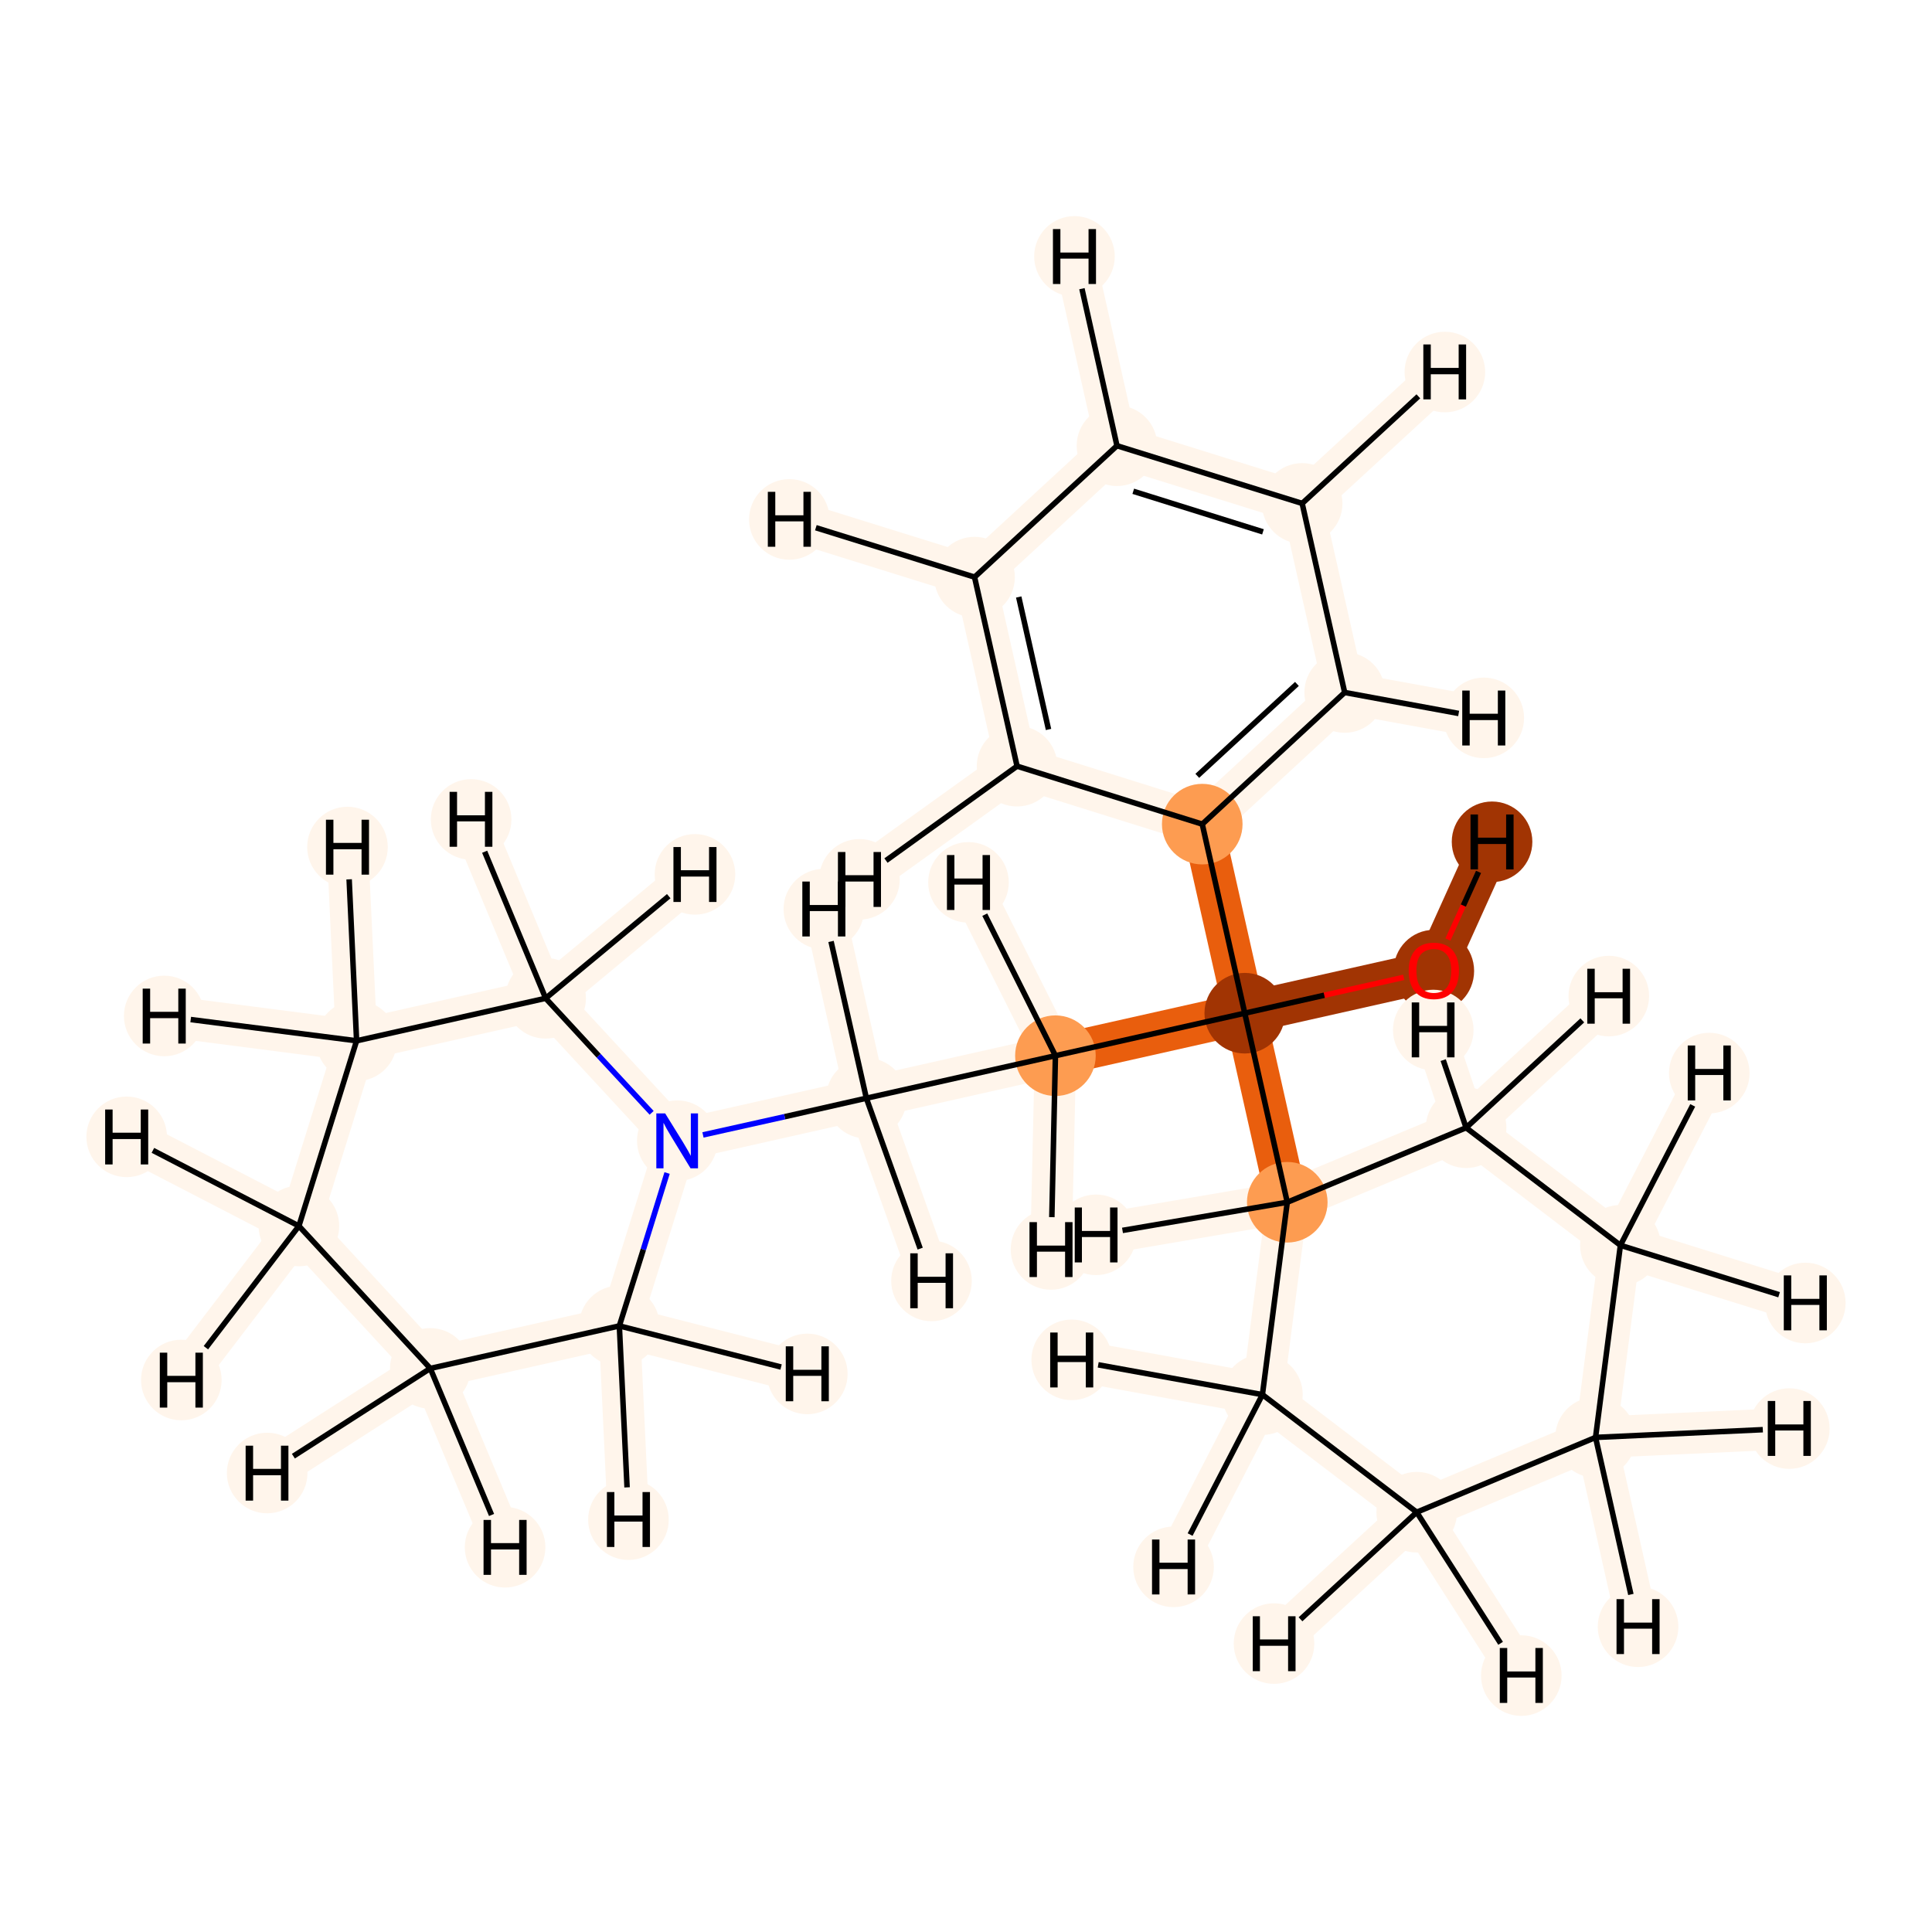 <?xml version='1.0' encoding='iso-8859-1'?>
<svg version='1.1' baseProfile='full'
              xmlns='http://www.w3.org/2000/svg'
                      xmlns:rdkit='http://www.rdkit.org/xml'
                      xmlns:xlink='http://www.w3.org/1999/xlink'
                  xml:space='preserve'
width='700px' height='700px' viewBox='0 0 700 700'>
<!-- END OF HEADER -->
<rect style='opacity:1.0;fill:#FFFFFF;stroke:none' width='700.0' height='700.0' x='0.0' y='0.0'> </rect>
<path d='M 519.5,351.7 L 451.0,367.1' style='fill:none;fill-rule:evenodd;stroke:#A13403;stroke-width:15.0px;stroke-linecap:butt;stroke-linejoin:miter;stroke-opacity:1' />
<path d='M 519.5,351.7 L 540.6,305.0' style='fill:none;fill-rule:evenodd;stroke:#A13403;stroke-width:15.0px;stroke-linecap:butt;stroke-linejoin:miter;stroke-opacity:1' />
<path d='M 451.0,367.1 L 435.6,298.6' style='fill:none;fill-rule:evenodd;stroke:#E95E0D;stroke-width:15.0px;stroke-linecap:butt;stroke-linejoin:miter;stroke-opacity:1' />
<path d='M 451.0,367.1 L 466.4,435.6' style='fill:none;fill-rule:evenodd;stroke:#E95E0D;stroke-width:15.0px;stroke-linecap:butt;stroke-linejoin:miter;stroke-opacity:1' />
<path d='M 451.0,367.1 L 382.4,382.5' style='fill:none;fill-rule:evenodd;stroke:#E95E0D;stroke-width:15.0px;stroke-linecap:butt;stroke-linejoin:miter;stroke-opacity:1' />
<path d='M 435.6,298.6 L 487.2,250.9' style='fill:none;fill-rule:evenodd;stroke:#FFF5EB;stroke-width:15.0px;stroke-linecap:butt;stroke-linejoin:miter;stroke-opacity:1' />
<path d='M 435.6,298.6 L 368.5,277.6' style='fill:none;fill-rule:evenodd;stroke:#FFF5EB;stroke-width:15.0px;stroke-linecap:butt;stroke-linejoin:miter;stroke-opacity:1' />
<path d='M 487.2,250.9 L 471.8,182.4' style='fill:none;fill-rule:evenodd;stroke:#FFF5EB;stroke-width:15.0px;stroke-linecap:butt;stroke-linejoin:miter;stroke-opacity:1' />
<path d='M 487.2,250.9 L 537.6,260.1' style='fill:none;fill-rule:evenodd;stroke:#FFF5EB;stroke-width:15.0px;stroke-linecap:butt;stroke-linejoin:miter;stroke-opacity:1' />
<path d='M 471.8,182.4 L 404.7,161.5' style='fill:none;fill-rule:evenodd;stroke:#FFF5EB;stroke-width:15.0px;stroke-linecap:butt;stroke-linejoin:miter;stroke-opacity:1' />
<path d='M 471.8,182.4 L 523.5,134.8' style='fill:none;fill-rule:evenodd;stroke:#FFF5EB;stroke-width:15.0px;stroke-linecap:butt;stroke-linejoin:miter;stroke-opacity:1' />
<path d='M 404.7,161.5 L 353.1,209.1' style='fill:none;fill-rule:evenodd;stroke:#FFF5EB;stroke-width:15.0px;stroke-linecap:butt;stroke-linejoin:miter;stroke-opacity:1' />
<path d='M 404.7,161.5 L 389.3,92.9' style='fill:none;fill-rule:evenodd;stroke:#FFF5EB;stroke-width:15.0px;stroke-linecap:butt;stroke-linejoin:miter;stroke-opacity:1' />
<path d='M 353.1,209.1 L 368.5,277.6' style='fill:none;fill-rule:evenodd;stroke:#FFF5EB;stroke-width:15.0px;stroke-linecap:butt;stroke-linejoin:miter;stroke-opacity:1' />
<path d='M 353.1,209.1 L 286.0,188.2' style='fill:none;fill-rule:evenodd;stroke:#FFF5EB;stroke-width:15.0px;stroke-linecap:butt;stroke-linejoin:miter;stroke-opacity:1' />
<path d='M 368.5,277.6 L 311.4,318.6' style='fill:none;fill-rule:evenodd;stroke:#FFF5EB;stroke-width:15.0px;stroke-linecap:butt;stroke-linejoin:miter;stroke-opacity:1' />
<path d='M 466.4,435.6 L 531.2,408.6' style='fill:none;fill-rule:evenodd;stroke:#FFF5EB;stroke-width:15.0px;stroke-linecap:butt;stroke-linejoin:miter;stroke-opacity:1' />
<path d='M 466.4,435.6 L 457.4,505.3' style='fill:none;fill-rule:evenodd;stroke:#FFF5EB;stroke-width:15.0px;stroke-linecap:butt;stroke-linejoin:miter;stroke-opacity:1' />
<path d='M 466.4,435.6 L 397.1,447.4' style='fill:none;fill-rule:evenodd;stroke:#FFF5EB;stroke-width:15.0px;stroke-linecap:butt;stroke-linejoin:miter;stroke-opacity:1' />
<path d='M 531.2,408.6 L 587.1,451.2' style='fill:none;fill-rule:evenodd;stroke:#FFF5EB;stroke-width:15.0px;stroke-linecap:butt;stroke-linejoin:miter;stroke-opacity:1' />
<path d='M 531.2,408.6 L 582.9,360.9' style='fill:none;fill-rule:evenodd;stroke:#FFF5EB;stroke-width:15.0px;stroke-linecap:butt;stroke-linejoin:miter;stroke-opacity:1' />
<path d='M 531.2,408.6 L 519.3,373.2' style='fill:none;fill-rule:evenodd;stroke:#FFF5EB;stroke-width:15.0px;stroke-linecap:butt;stroke-linejoin:miter;stroke-opacity:1' />
<path d='M 587.1,451.2 L 578.1,520.8' style='fill:none;fill-rule:evenodd;stroke:#FFF5EB;stroke-width:15.0px;stroke-linecap:butt;stroke-linejoin:miter;stroke-opacity:1' />
<path d='M 587.1,451.2 L 654.1,472.1' style='fill:none;fill-rule:evenodd;stroke:#FFF5EB;stroke-width:15.0px;stroke-linecap:butt;stroke-linejoin:miter;stroke-opacity:1' />
<path d='M 587.1,451.2 L 619.3,388.8' style='fill:none;fill-rule:evenodd;stroke:#FFF5EB;stroke-width:15.0px;stroke-linecap:butt;stroke-linejoin:miter;stroke-opacity:1' />
<path d='M 578.1,520.8 L 513.3,547.9' style='fill:none;fill-rule:evenodd;stroke:#FFF5EB;stroke-width:15.0px;stroke-linecap:butt;stroke-linejoin:miter;stroke-opacity:1' />
<path d='M 578.1,520.8 L 593.5,589.4' style='fill:none;fill-rule:evenodd;stroke:#FFF5EB;stroke-width:15.0px;stroke-linecap:butt;stroke-linejoin:miter;stroke-opacity:1' />
<path d='M 578.1,520.8 L 648.3,517.6' style='fill:none;fill-rule:evenodd;stroke:#FFF5EB;stroke-width:15.0px;stroke-linecap:butt;stroke-linejoin:miter;stroke-opacity:1' />
<path d='M 513.3,547.9 L 457.4,505.3' style='fill:none;fill-rule:evenodd;stroke:#FFF5EB;stroke-width:15.0px;stroke-linecap:butt;stroke-linejoin:miter;stroke-opacity:1' />
<path d='M 513.3,547.9 L 461.6,595.5' style='fill:none;fill-rule:evenodd;stroke:#FFF5EB;stroke-width:15.0px;stroke-linecap:butt;stroke-linejoin:miter;stroke-opacity:1' />
<path d='M 513.3,547.9 L 551.2,607.1' style='fill:none;fill-rule:evenodd;stroke:#FFF5EB;stroke-width:15.0px;stroke-linecap:butt;stroke-linejoin:miter;stroke-opacity:1' />
<path d='M 457.4,505.3 L 388.3,492.7' style='fill:none;fill-rule:evenodd;stroke:#FFF5EB;stroke-width:15.0px;stroke-linecap:butt;stroke-linejoin:miter;stroke-opacity:1' />
<path d='M 457.4,505.3 L 425.2,567.7' style='fill:none;fill-rule:evenodd;stroke:#FFF5EB;stroke-width:15.0px;stroke-linecap:butt;stroke-linejoin:miter;stroke-opacity:1' />
<path d='M 382.4,382.5 L 313.9,397.9' style='fill:none;fill-rule:evenodd;stroke:#FFF5EB;stroke-width:15.0px;stroke-linecap:butt;stroke-linejoin:miter;stroke-opacity:1' />
<path d='M 382.4,382.5 L 380.8,452.7' style='fill:none;fill-rule:evenodd;stroke:#FFF5EB;stroke-width:15.0px;stroke-linecap:butt;stroke-linejoin:miter;stroke-opacity:1' />
<path d='M 382.4,382.5 L 350.9,319.7' style='fill:none;fill-rule:evenodd;stroke:#FFF5EB;stroke-width:15.0px;stroke-linecap:butt;stroke-linejoin:miter;stroke-opacity:1' />
<path d='M 313.9,397.9 L 245.4,413.3' style='fill:none;fill-rule:evenodd;stroke:#FFF5EB;stroke-width:15.0px;stroke-linecap:butt;stroke-linejoin:miter;stroke-opacity:1' />
<path d='M 313.9,397.9 L 337.5,464.1' style='fill:none;fill-rule:evenodd;stroke:#FFF5EB;stroke-width:15.0px;stroke-linecap:butt;stroke-linejoin:miter;stroke-opacity:1' />
<path d='M 313.9,397.9 L 298.5,329.4' style='fill:none;fill-rule:evenodd;stroke:#FFF5EB;stroke-width:15.0px;stroke-linecap:butt;stroke-linejoin:miter;stroke-opacity:1' />
<path d='M 245.4,413.3 L 197.7,361.7' style='fill:none;fill-rule:evenodd;stroke:#FFF5EB;stroke-width:15.0px;stroke-linecap:butt;stroke-linejoin:miter;stroke-opacity:1' />
<path d='M 245.4,413.3 L 224.4,480.4' style='fill:none;fill-rule:evenodd;stroke:#FFF5EB;stroke-width:15.0px;stroke-linecap:butt;stroke-linejoin:miter;stroke-opacity:1' />
<path d='M 197.7,361.7 L 129.2,377.1' style='fill:none;fill-rule:evenodd;stroke:#FFF5EB;stroke-width:15.0px;stroke-linecap:butt;stroke-linejoin:miter;stroke-opacity:1' />
<path d='M 197.7,361.7 L 170.7,296.9' style='fill:none;fill-rule:evenodd;stroke:#FFF5EB;stroke-width:15.0px;stroke-linecap:butt;stroke-linejoin:miter;stroke-opacity:1' />
<path d='M 197.7,361.7 L 251.8,316.8' style='fill:none;fill-rule:evenodd;stroke:#FFF5EB;stroke-width:15.0px;stroke-linecap:butt;stroke-linejoin:miter;stroke-opacity:1' />
<path d='M 129.2,377.1 L 108.3,444.2' style='fill:none;fill-rule:evenodd;stroke:#FFF5EB;stroke-width:15.0px;stroke-linecap:butt;stroke-linejoin:miter;stroke-opacity:1' />
<path d='M 129.2,377.1 L 59.5,368.1' style='fill:none;fill-rule:evenodd;stroke:#FFF5EB;stroke-width:15.0px;stroke-linecap:butt;stroke-linejoin:miter;stroke-opacity:1' />
<path d='M 129.2,377.1 L 125.9,306.9' style='fill:none;fill-rule:evenodd;stroke:#FFF5EB;stroke-width:15.0px;stroke-linecap:butt;stroke-linejoin:miter;stroke-opacity:1' />
<path d='M 108.3,444.2 L 155.9,495.8' style='fill:none;fill-rule:evenodd;stroke:#FFF5EB;stroke-width:15.0px;stroke-linecap:butt;stroke-linejoin:miter;stroke-opacity:1' />
<path d='M 108.3,444.2 L 65.7,500.0' style='fill:none;fill-rule:evenodd;stroke:#FFF5EB;stroke-width:15.0px;stroke-linecap:butt;stroke-linejoin:miter;stroke-opacity:1' />
<path d='M 108.3,444.2 L 45.9,411.9' style='fill:none;fill-rule:evenodd;stroke:#FFF5EB;stroke-width:15.0px;stroke-linecap:butt;stroke-linejoin:miter;stroke-opacity:1' />
<path d='M 155.9,495.8 L 224.4,480.4' style='fill:none;fill-rule:evenodd;stroke:#FFF5EB;stroke-width:15.0px;stroke-linecap:butt;stroke-linejoin:miter;stroke-opacity:1' />
<path d='M 155.9,495.8 L 183.0,560.6' style='fill:none;fill-rule:evenodd;stroke:#FFF5EB;stroke-width:15.0px;stroke-linecap:butt;stroke-linejoin:miter;stroke-opacity:1' />
<path d='M 155.9,495.8 L 96.8,533.7' style='fill:none;fill-rule:evenodd;stroke:#FFF5EB;stroke-width:15.0px;stroke-linecap:butt;stroke-linejoin:miter;stroke-opacity:1' />
<path d='M 224.4,480.4 L 292.5,497.8' style='fill:none;fill-rule:evenodd;stroke:#FFF5EB;stroke-width:15.0px;stroke-linecap:butt;stroke-linejoin:miter;stroke-opacity:1' />
<path d='M 224.4,480.4 L 227.7,550.6' style='fill:none;fill-rule:evenodd;stroke:#FFF5EB;stroke-width:15.0px;stroke-linecap:butt;stroke-linejoin:miter;stroke-opacity:1' />
<ellipse cx='519.5' cy='351.8' rx='14.1' ry='14.4'  style='fill:#A13403;fill-rule:evenodd;stroke:#A13403;stroke-width:1.0px;stroke-linecap:butt;stroke-linejoin:miter;stroke-opacity:1' />
<ellipse cx='451.0' cy='367.1' rx='14.1' ry='14.1'  style='fill:#A13403;fill-rule:evenodd;stroke:#A13403;stroke-width:1.0px;stroke-linecap:butt;stroke-linejoin:miter;stroke-opacity:1' />
<ellipse cx='435.6' cy='298.6' rx='14.1' ry='14.1'  style='fill:#FD9C51;fill-rule:evenodd;stroke:#FD9C51;stroke-width:1.0px;stroke-linecap:butt;stroke-linejoin:miter;stroke-opacity:1' />
<ellipse cx='487.2' cy='250.9' rx='14.1' ry='14.1'  style='fill:#FFF5EB;fill-rule:evenodd;stroke:#FFF5EB;stroke-width:1.0px;stroke-linecap:butt;stroke-linejoin:miter;stroke-opacity:1' />
<ellipse cx='471.8' cy='182.4' rx='14.1' ry='14.1'  style='fill:#FFF5EB;fill-rule:evenodd;stroke:#FFF5EB;stroke-width:1.0px;stroke-linecap:butt;stroke-linejoin:miter;stroke-opacity:1' />
<ellipse cx='404.7' cy='161.5' rx='14.1' ry='14.1'  style='fill:#FFF5EB;fill-rule:evenodd;stroke:#FFF5EB;stroke-width:1.0px;stroke-linecap:butt;stroke-linejoin:miter;stroke-opacity:1' />
<ellipse cx='353.1' cy='209.1' rx='14.1' ry='14.1'  style='fill:#FFF5EB;fill-rule:evenodd;stroke:#FFF5EB;stroke-width:1.0px;stroke-linecap:butt;stroke-linejoin:miter;stroke-opacity:1' />
<ellipse cx='368.5' cy='277.6' rx='14.1' ry='14.1'  style='fill:#FFF5EB;fill-rule:evenodd;stroke:#FFF5EB;stroke-width:1.0px;stroke-linecap:butt;stroke-linejoin:miter;stroke-opacity:1' />
<ellipse cx='466.4' cy='435.6' rx='14.1' ry='14.1'  style='fill:#FD9C51;fill-rule:evenodd;stroke:#FD9C51;stroke-width:1.0px;stroke-linecap:butt;stroke-linejoin:miter;stroke-opacity:1' />
<ellipse cx='531.2' cy='408.6' rx='14.1' ry='14.1'  style='fill:#FFF5EB;fill-rule:evenodd;stroke:#FFF5EB;stroke-width:1.0px;stroke-linecap:butt;stroke-linejoin:miter;stroke-opacity:1' />
<ellipse cx='587.1' cy='451.2' rx='14.1' ry='14.1'  style='fill:#FFF5EB;fill-rule:evenodd;stroke:#FFF5EB;stroke-width:1.0px;stroke-linecap:butt;stroke-linejoin:miter;stroke-opacity:1' />
<ellipse cx='578.1' cy='520.8' rx='14.1' ry='14.1'  style='fill:#FFF5EB;fill-rule:evenodd;stroke:#FFF5EB;stroke-width:1.0px;stroke-linecap:butt;stroke-linejoin:miter;stroke-opacity:1' />
<ellipse cx='513.3' cy='547.9' rx='14.1' ry='14.1'  style='fill:#FFF5EB;fill-rule:evenodd;stroke:#FFF5EB;stroke-width:1.0px;stroke-linecap:butt;stroke-linejoin:miter;stroke-opacity:1' />
<ellipse cx='457.4' cy='505.3' rx='14.1' ry='14.1'  style='fill:#FFF5EB;fill-rule:evenodd;stroke:#FFF5EB;stroke-width:1.0px;stroke-linecap:butt;stroke-linejoin:miter;stroke-opacity:1' />
<ellipse cx='382.4' cy='382.5' rx='14.1' ry='14.1'  style='fill:#FD9C51;fill-rule:evenodd;stroke:#FD9C51;stroke-width:1.0px;stroke-linecap:butt;stroke-linejoin:miter;stroke-opacity:1' />
<ellipse cx='313.9' cy='397.9' rx='14.1' ry='14.1'  style='fill:#FFF5EB;fill-rule:evenodd;stroke:#FFF5EB;stroke-width:1.0px;stroke-linecap:butt;stroke-linejoin:miter;stroke-opacity:1' />
<ellipse cx='245.4' cy='413.3' rx='14.1' ry='14.1'  style='fill:#FFF5EB;fill-rule:evenodd;stroke:#FFF5EB;stroke-width:1.0px;stroke-linecap:butt;stroke-linejoin:miter;stroke-opacity:1' />
<ellipse cx='197.7' cy='361.7' rx='14.1' ry='14.1'  style='fill:#FFF5EB;fill-rule:evenodd;stroke:#FFF5EB;stroke-width:1.0px;stroke-linecap:butt;stroke-linejoin:miter;stroke-opacity:1' />
<ellipse cx='129.2' cy='377.1' rx='14.1' ry='14.1'  style='fill:#FFF5EB;fill-rule:evenodd;stroke:#FFF5EB;stroke-width:1.0px;stroke-linecap:butt;stroke-linejoin:miter;stroke-opacity:1' />
<ellipse cx='108.3' cy='444.2' rx='14.1' ry='14.1'  style='fill:#FFF5EB;fill-rule:evenodd;stroke:#FFF5EB;stroke-width:1.0px;stroke-linecap:butt;stroke-linejoin:miter;stroke-opacity:1' />
<ellipse cx='155.9' cy='495.8' rx='14.1' ry='14.1'  style='fill:#FFF5EB;fill-rule:evenodd;stroke:#FFF5EB;stroke-width:1.0px;stroke-linecap:butt;stroke-linejoin:miter;stroke-opacity:1' />
<ellipse cx='224.4' cy='480.4' rx='14.1' ry='14.1'  style='fill:#FFF5EB;fill-rule:evenodd;stroke:#FFF5EB;stroke-width:1.0px;stroke-linecap:butt;stroke-linejoin:miter;stroke-opacity:1' />
<ellipse cx='540.6' cy='305.0' rx='14.1' ry='14.1'  style='fill:#A13403;fill-rule:evenodd;stroke:#A13403;stroke-width:1.0px;stroke-linecap:butt;stroke-linejoin:miter;stroke-opacity:1' />
<ellipse cx='537.6' cy='260.1' rx='14.1' ry='14.1'  style='fill:#FFF5EB;fill-rule:evenodd;stroke:#FFF5EB;stroke-width:1.0px;stroke-linecap:butt;stroke-linejoin:miter;stroke-opacity:1' />
<ellipse cx='523.5' cy='134.8' rx='14.1' ry='14.1'  style='fill:#FFF5EB;fill-rule:evenodd;stroke:#FFF5EB;stroke-width:1.0px;stroke-linecap:butt;stroke-linejoin:miter;stroke-opacity:1' />
<ellipse cx='389.3' cy='92.9' rx='14.1' ry='14.1'  style='fill:#FFF5EB;fill-rule:evenodd;stroke:#FFF5EB;stroke-width:1.0px;stroke-linecap:butt;stroke-linejoin:miter;stroke-opacity:1' />
<ellipse cx='286.0' cy='188.2' rx='14.1' ry='14.1'  style='fill:#FFF5EB;fill-rule:evenodd;stroke:#FFF5EB;stroke-width:1.0px;stroke-linecap:butt;stroke-linejoin:miter;stroke-opacity:1' />
<ellipse cx='311.4' cy='318.6' rx='14.1' ry='14.1'  style='fill:#FFF5EB;fill-rule:evenodd;stroke:#FFF5EB;stroke-width:1.0px;stroke-linecap:butt;stroke-linejoin:miter;stroke-opacity:1' />
<ellipse cx='397.1' cy='447.4' rx='14.1' ry='14.1'  style='fill:#FFF5EB;fill-rule:evenodd;stroke:#FFF5EB;stroke-width:1.0px;stroke-linecap:butt;stroke-linejoin:miter;stroke-opacity:1' />
<ellipse cx='582.9' cy='360.9' rx='14.1' ry='14.1'  style='fill:#FFF5EB;fill-rule:evenodd;stroke:#FFF5EB;stroke-width:1.0px;stroke-linecap:butt;stroke-linejoin:miter;stroke-opacity:1' />
<ellipse cx='519.3' cy='373.2' rx='14.1' ry='14.1'  style='fill:#FFF5EB;fill-rule:evenodd;stroke:#FFF5EB;stroke-width:1.0px;stroke-linecap:butt;stroke-linejoin:miter;stroke-opacity:1' />
<ellipse cx='654.1' cy='472.1' rx='14.1' ry='14.1'  style='fill:#FFF5EB;fill-rule:evenodd;stroke:#FFF5EB;stroke-width:1.0px;stroke-linecap:butt;stroke-linejoin:miter;stroke-opacity:1' />
<ellipse cx='619.3' cy='388.8' rx='14.1' ry='14.1'  style='fill:#FFF5EB;fill-rule:evenodd;stroke:#FFF5EB;stroke-width:1.0px;stroke-linecap:butt;stroke-linejoin:miter;stroke-opacity:1' />
<ellipse cx='593.5' cy='589.4' rx='14.1' ry='14.1'  style='fill:#FFF5EB;fill-rule:evenodd;stroke:#FFF5EB;stroke-width:1.0px;stroke-linecap:butt;stroke-linejoin:miter;stroke-opacity:1' />
<ellipse cx='648.3' cy='517.6' rx='14.1' ry='14.1'  style='fill:#FFF5EB;fill-rule:evenodd;stroke:#FFF5EB;stroke-width:1.0px;stroke-linecap:butt;stroke-linejoin:miter;stroke-opacity:1' />
<ellipse cx='461.6' cy='595.5' rx='14.1' ry='14.1'  style='fill:#FFF5EB;fill-rule:evenodd;stroke:#FFF5EB;stroke-width:1.0px;stroke-linecap:butt;stroke-linejoin:miter;stroke-opacity:1' />
<ellipse cx='551.2' cy='607.1' rx='14.1' ry='14.1'  style='fill:#FFF5EB;fill-rule:evenodd;stroke:#FFF5EB;stroke-width:1.0px;stroke-linecap:butt;stroke-linejoin:miter;stroke-opacity:1' />
<ellipse cx='388.3' cy='492.7' rx='14.1' ry='14.1'  style='fill:#FFF5EB;fill-rule:evenodd;stroke:#FFF5EB;stroke-width:1.0px;stroke-linecap:butt;stroke-linejoin:miter;stroke-opacity:1' />
<ellipse cx='425.2' cy='567.7' rx='14.1' ry='14.1'  style='fill:#FFF5EB;fill-rule:evenodd;stroke:#FFF5EB;stroke-width:1.0px;stroke-linecap:butt;stroke-linejoin:miter;stroke-opacity:1' />
<ellipse cx='380.8' cy='452.7' rx='14.1' ry='14.1'  style='fill:#FFF5EB;fill-rule:evenodd;stroke:#FFF5EB;stroke-width:1.0px;stroke-linecap:butt;stroke-linejoin:miter;stroke-opacity:1' />
<ellipse cx='350.9' cy='319.7' rx='14.1' ry='14.1'  style='fill:#FFF5EB;fill-rule:evenodd;stroke:#FFF5EB;stroke-width:1.0px;stroke-linecap:butt;stroke-linejoin:miter;stroke-opacity:1' />
<ellipse cx='337.5' cy='464.1' rx='14.1' ry='14.1'  style='fill:#FFF5EB;fill-rule:evenodd;stroke:#FFF5EB;stroke-width:1.0px;stroke-linecap:butt;stroke-linejoin:miter;stroke-opacity:1' />
<ellipse cx='298.5' cy='329.4' rx='14.1' ry='14.1'  style='fill:#FFF5EB;fill-rule:evenodd;stroke:#FFF5EB;stroke-width:1.0px;stroke-linecap:butt;stroke-linejoin:miter;stroke-opacity:1' />
<ellipse cx='170.7' cy='296.9' rx='14.1' ry='14.1'  style='fill:#FFF5EB;fill-rule:evenodd;stroke:#FFF5EB;stroke-width:1.0px;stroke-linecap:butt;stroke-linejoin:miter;stroke-opacity:1' />
<ellipse cx='251.8' cy='316.8' rx='14.1' ry='14.1'  style='fill:#FFF5EB;fill-rule:evenodd;stroke:#FFF5EB;stroke-width:1.0px;stroke-linecap:butt;stroke-linejoin:miter;stroke-opacity:1' />
<ellipse cx='59.5' cy='368.1' rx='14.1' ry='14.1'  style='fill:#FFF5EB;fill-rule:evenodd;stroke:#FFF5EB;stroke-width:1.0px;stroke-linecap:butt;stroke-linejoin:miter;stroke-opacity:1' />
<ellipse cx='125.9' cy='306.9' rx='14.1' ry='14.1'  style='fill:#FFF5EB;fill-rule:evenodd;stroke:#FFF5EB;stroke-width:1.0px;stroke-linecap:butt;stroke-linejoin:miter;stroke-opacity:1' />
<ellipse cx='65.7' cy='500.0' rx='14.1' ry='14.1'  style='fill:#FFF5EB;fill-rule:evenodd;stroke:#FFF5EB;stroke-width:1.0px;stroke-linecap:butt;stroke-linejoin:miter;stroke-opacity:1' />
<ellipse cx='45.9' cy='411.9' rx='14.1' ry='14.1'  style='fill:#FFF5EB;fill-rule:evenodd;stroke:#FFF5EB;stroke-width:1.0px;stroke-linecap:butt;stroke-linejoin:miter;stroke-opacity:1' />
<ellipse cx='183.0' cy='560.6' rx='14.1' ry='14.1'  style='fill:#FFF5EB;fill-rule:evenodd;stroke:#FFF5EB;stroke-width:1.0px;stroke-linecap:butt;stroke-linejoin:miter;stroke-opacity:1' />
<ellipse cx='96.8' cy='533.7' rx='14.1' ry='14.1'  style='fill:#FFF5EB;fill-rule:evenodd;stroke:#FFF5EB;stroke-width:1.0px;stroke-linecap:butt;stroke-linejoin:miter;stroke-opacity:1' />
<ellipse cx='292.5' cy='497.8' rx='14.1' ry='14.1'  style='fill:#FFF5EB;fill-rule:evenodd;stroke:#FFF5EB;stroke-width:1.0px;stroke-linecap:butt;stroke-linejoin:miter;stroke-opacity:1' />
<ellipse cx='227.7' cy='550.6' rx='14.1' ry='14.1'  style='fill:#FFF5EB;fill-rule:evenodd;stroke:#FFF5EB;stroke-width:1.0px;stroke-linecap:butt;stroke-linejoin:miter;stroke-opacity:1' />
<path class='bond-0 atom-0 atom-1' d='M 508.6,354.1 L 479.8,360.6' style='fill:none;fill-rule:evenodd;stroke:#FF0000;stroke-width:2.0px;stroke-linecap:butt;stroke-linejoin:miter;stroke-opacity:1' />
<path class='bond-0 atom-0 atom-1' d='M 479.8,360.6 L 451.0,367.1' style='fill:none;fill-rule:evenodd;stroke:#000000;stroke-width:2.0px;stroke-linecap:butt;stroke-linejoin:miter;stroke-opacity:1' />
<path class='bond-24 atom-0 atom-22' d='M 524.6,340.4 L 530.2,328.1' style='fill:none;fill-rule:evenodd;stroke:#FF0000;stroke-width:2.0px;stroke-linecap:butt;stroke-linejoin:miter;stroke-opacity:1' />
<path class='bond-24 atom-0 atom-22' d='M 530.2,328.1 L 535.7,315.9' style='fill:none;fill-rule:evenodd;stroke:#000000;stroke-width:2.0px;stroke-linecap:butt;stroke-linejoin:miter;stroke-opacity:1' />
<path class='bond-1 atom-1 atom-2' d='M 451.0,367.1 L 435.6,298.6' style='fill:none;fill-rule:evenodd;stroke:#000000;stroke-width:2.0px;stroke-linecap:butt;stroke-linejoin:miter;stroke-opacity:1' />
<path class='bond-7 atom-1 atom-8' d='M 451.0,367.1 L 466.4,435.6' style='fill:none;fill-rule:evenodd;stroke:#000000;stroke-width:2.0px;stroke-linecap:butt;stroke-linejoin:miter;stroke-opacity:1' />
<path class='bond-13 atom-1 atom-14' d='M 451.0,367.1 L 382.4,382.5' style='fill:none;fill-rule:evenodd;stroke:#000000;stroke-width:2.0px;stroke-linecap:butt;stroke-linejoin:miter;stroke-opacity:1' />
<path class='bond-2 atom-2 atom-3' d='M 435.6,298.6 L 487.2,250.9' style='fill:none;fill-rule:evenodd;stroke:#000000;stroke-width:2.0px;stroke-linecap:butt;stroke-linejoin:miter;stroke-opacity:1' />
<path class='bond-2 atom-2 atom-3' d='M 433.8,281.1 L 469.9,247.8' style='fill:none;fill-rule:evenodd;stroke:#000000;stroke-width:2.0px;stroke-linecap:butt;stroke-linejoin:miter;stroke-opacity:1' />
<path class='bond-21 atom-7 atom-2' d='M 368.5,277.6 L 435.6,298.6' style='fill:none;fill-rule:evenodd;stroke:#000000;stroke-width:2.0px;stroke-linecap:butt;stroke-linejoin:miter;stroke-opacity:1' />
<path class='bond-3 atom-3 atom-4' d='M 487.2,250.9 L 471.8,182.4' style='fill:none;fill-rule:evenodd;stroke:#000000;stroke-width:2.0px;stroke-linecap:butt;stroke-linejoin:miter;stroke-opacity:1' />
<path class='bond-25 atom-3 atom-23' d='M 487.2,250.9 L 528.5,258.5' style='fill:none;fill-rule:evenodd;stroke:#000000;stroke-width:2.0px;stroke-linecap:butt;stroke-linejoin:miter;stroke-opacity:1' />
<path class='bond-4 atom-4 atom-5' d='M 471.8,182.4 L 404.7,161.5' style='fill:none;fill-rule:evenodd;stroke:#000000;stroke-width:2.0px;stroke-linecap:butt;stroke-linejoin:miter;stroke-opacity:1' />
<path class='bond-4 atom-4 atom-5' d='M 457.6,192.7 L 410.6,178.0' style='fill:none;fill-rule:evenodd;stroke:#000000;stroke-width:2.0px;stroke-linecap:butt;stroke-linejoin:miter;stroke-opacity:1' />
<path class='bond-26 atom-4 atom-24' d='M 471.8,182.4 L 513.9,143.6' style='fill:none;fill-rule:evenodd;stroke:#000000;stroke-width:2.0px;stroke-linecap:butt;stroke-linejoin:miter;stroke-opacity:1' />
<path class='bond-5 atom-5 atom-6' d='M 404.7,161.5 L 353.1,209.1' style='fill:none;fill-rule:evenodd;stroke:#000000;stroke-width:2.0px;stroke-linecap:butt;stroke-linejoin:miter;stroke-opacity:1' />
<path class='bond-27 atom-5 atom-25' d='M 404.7,161.5 L 392.0,104.6' style='fill:none;fill-rule:evenodd;stroke:#000000;stroke-width:2.0px;stroke-linecap:butt;stroke-linejoin:miter;stroke-opacity:1' />
<path class='bond-6 atom-6 atom-7' d='M 353.1,209.1 L 368.5,277.6' style='fill:none;fill-rule:evenodd;stroke:#000000;stroke-width:2.0px;stroke-linecap:butt;stroke-linejoin:miter;stroke-opacity:1' />
<path class='bond-6 atom-6 atom-7' d='M 369.1,216.3 L 379.9,264.3' style='fill:none;fill-rule:evenodd;stroke:#000000;stroke-width:2.0px;stroke-linecap:butt;stroke-linejoin:miter;stroke-opacity:1' />
<path class='bond-28 atom-6 atom-26' d='M 353.1,209.1 L 295.6,191.2' style='fill:none;fill-rule:evenodd;stroke:#000000;stroke-width:2.0px;stroke-linecap:butt;stroke-linejoin:miter;stroke-opacity:1' />
<path class='bond-29 atom-7 atom-27' d='M 368.5,277.6 L 321.0,311.8' style='fill:none;fill-rule:evenodd;stroke:#000000;stroke-width:2.0px;stroke-linecap:butt;stroke-linejoin:miter;stroke-opacity:1' />
<path class='bond-8 atom-8 atom-9' d='M 466.4,435.6 L 531.2,408.6' style='fill:none;fill-rule:evenodd;stroke:#000000;stroke-width:2.0px;stroke-linecap:butt;stroke-linejoin:miter;stroke-opacity:1' />
<path class='bond-22 atom-13 atom-8' d='M 457.4,505.3 L 466.4,435.6' style='fill:none;fill-rule:evenodd;stroke:#000000;stroke-width:2.0px;stroke-linecap:butt;stroke-linejoin:miter;stroke-opacity:1' />
<path class='bond-30 atom-8 atom-28' d='M 466.4,435.6 L 406.7,445.8' style='fill:none;fill-rule:evenodd;stroke:#000000;stroke-width:2.0px;stroke-linecap:butt;stroke-linejoin:miter;stroke-opacity:1' />
<path class='bond-9 atom-9 atom-10' d='M 531.2,408.6 L 587.1,451.2' style='fill:none;fill-rule:evenodd;stroke:#000000;stroke-width:2.0px;stroke-linecap:butt;stroke-linejoin:miter;stroke-opacity:1' />
<path class='bond-31 atom-9 atom-29' d='M 531.2,408.6 L 573.3,369.7' style='fill:none;fill-rule:evenodd;stroke:#000000;stroke-width:2.0px;stroke-linecap:butt;stroke-linejoin:miter;stroke-opacity:1' />
<path class='bond-32 atom-9 atom-30' d='M 531.2,408.6 L 522.9,384.1' style='fill:none;fill-rule:evenodd;stroke:#000000;stroke-width:2.0px;stroke-linecap:butt;stroke-linejoin:miter;stroke-opacity:1' />
<path class='bond-10 atom-10 atom-11' d='M 587.1,451.2 L 578.1,520.8' style='fill:none;fill-rule:evenodd;stroke:#000000;stroke-width:2.0px;stroke-linecap:butt;stroke-linejoin:miter;stroke-opacity:1' />
<path class='bond-33 atom-10 atom-31' d='M 587.1,451.2 L 644.6,469.1' style='fill:none;fill-rule:evenodd;stroke:#000000;stroke-width:2.0px;stroke-linecap:butt;stroke-linejoin:miter;stroke-opacity:1' />
<path class='bond-34 atom-10 atom-32' d='M 587.1,451.2 L 613.3,400.5' style='fill:none;fill-rule:evenodd;stroke:#000000;stroke-width:2.0px;stroke-linecap:butt;stroke-linejoin:miter;stroke-opacity:1' />
<path class='bond-11 atom-11 atom-12' d='M 578.1,520.8 L 513.3,547.9' style='fill:none;fill-rule:evenodd;stroke:#000000;stroke-width:2.0px;stroke-linecap:butt;stroke-linejoin:miter;stroke-opacity:1' />
<path class='bond-35 atom-11 atom-33' d='M 578.1,520.8 L 590.9,577.7' style='fill:none;fill-rule:evenodd;stroke:#000000;stroke-width:2.0px;stroke-linecap:butt;stroke-linejoin:miter;stroke-opacity:1' />
<path class='bond-36 atom-11 atom-34' d='M 578.1,520.8 L 638.7,518.0' style='fill:none;fill-rule:evenodd;stroke:#000000;stroke-width:2.0px;stroke-linecap:butt;stroke-linejoin:miter;stroke-opacity:1' />
<path class='bond-12 atom-12 atom-13' d='M 513.3,547.9 L 457.4,505.3' style='fill:none;fill-rule:evenodd;stroke:#000000;stroke-width:2.0px;stroke-linecap:butt;stroke-linejoin:miter;stroke-opacity:1' />
<path class='bond-37 atom-12 atom-35' d='M 513.3,547.9 L 471.2,586.7' style='fill:none;fill-rule:evenodd;stroke:#000000;stroke-width:2.0px;stroke-linecap:butt;stroke-linejoin:miter;stroke-opacity:1' />
<path class='bond-38 atom-12 atom-36' d='M 513.3,547.9 L 543.7,595.4' style='fill:none;fill-rule:evenodd;stroke:#000000;stroke-width:2.0px;stroke-linecap:butt;stroke-linejoin:miter;stroke-opacity:1' />
<path class='bond-39 atom-13 atom-37' d='M 457.4,505.3 L 397.9,494.5' style='fill:none;fill-rule:evenodd;stroke:#000000;stroke-width:2.0px;stroke-linecap:butt;stroke-linejoin:miter;stroke-opacity:1' />
<path class='bond-40 atom-13 atom-38' d='M 457.4,505.3 L 431.2,556.0' style='fill:none;fill-rule:evenodd;stroke:#000000;stroke-width:2.0px;stroke-linecap:butt;stroke-linejoin:miter;stroke-opacity:1' />
<path class='bond-14 atom-14 atom-15' d='M 382.4,382.5 L 313.9,397.9' style='fill:none;fill-rule:evenodd;stroke:#000000;stroke-width:2.0px;stroke-linecap:butt;stroke-linejoin:miter;stroke-opacity:1' />
<path class='bond-41 atom-14 atom-39' d='M 382.4,382.5 L 381.1,441.0' style='fill:none;fill-rule:evenodd;stroke:#000000;stroke-width:2.0px;stroke-linecap:butt;stroke-linejoin:miter;stroke-opacity:1' />
<path class='bond-42 atom-14 atom-40' d='M 382.4,382.5 L 356.8,331.4' style='fill:none;fill-rule:evenodd;stroke:#000000;stroke-width:2.0px;stroke-linecap:butt;stroke-linejoin:miter;stroke-opacity:1' />
<path class='bond-15 atom-15 atom-16' d='M 313.9,397.9 L 284.3,404.6' style='fill:none;fill-rule:evenodd;stroke:#000000;stroke-width:2.0px;stroke-linecap:butt;stroke-linejoin:miter;stroke-opacity:1' />
<path class='bond-15 atom-15 atom-16' d='M 284.3,404.6 L 254.7,411.2' style='fill:none;fill-rule:evenodd;stroke:#0000FF;stroke-width:2.0px;stroke-linecap:butt;stroke-linejoin:miter;stroke-opacity:1' />
<path class='bond-43 atom-15 atom-41' d='M 313.9,397.9 L 333.4,452.4' style='fill:none;fill-rule:evenodd;stroke:#000000;stroke-width:2.0px;stroke-linecap:butt;stroke-linejoin:miter;stroke-opacity:1' />
<path class='bond-44 atom-15 atom-42' d='M 313.9,397.9 L 301.1,341.1' style='fill:none;fill-rule:evenodd;stroke:#000000;stroke-width:2.0px;stroke-linecap:butt;stroke-linejoin:miter;stroke-opacity:1' />
<path class='bond-16 atom-16 atom-17' d='M 236.1,403.2 L 216.9,382.5' style='fill:none;fill-rule:evenodd;stroke:#0000FF;stroke-width:2.0px;stroke-linecap:butt;stroke-linejoin:miter;stroke-opacity:1' />
<path class='bond-16 atom-16 atom-17' d='M 216.9,382.5 L 197.7,361.7' style='fill:none;fill-rule:evenodd;stroke:#000000;stroke-width:2.0px;stroke-linecap:butt;stroke-linejoin:miter;stroke-opacity:1' />
<path class='bond-23 atom-21 atom-16' d='M 224.4,480.4 L 233.1,452.7' style='fill:none;fill-rule:evenodd;stroke:#000000;stroke-width:2.0px;stroke-linecap:butt;stroke-linejoin:miter;stroke-opacity:1' />
<path class='bond-23 atom-21 atom-16' d='M 233.1,452.7 L 241.7,425.0' style='fill:none;fill-rule:evenodd;stroke:#0000FF;stroke-width:2.0px;stroke-linecap:butt;stroke-linejoin:miter;stroke-opacity:1' />
<path class='bond-17 atom-17 atom-18' d='M 197.7,361.7 L 129.2,377.1' style='fill:none;fill-rule:evenodd;stroke:#000000;stroke-width:2.0px;stroke-linecap:butt;stroke-linejoin:miter;stroke-opacity:1' />
<path class='bond-45 atom-17 atom-43' d='M 197.7,361.7 L 175.6,308.6' style='fill:none;fill-rule:evenodd;stroke:#000000;stroke-width:2.0px;stroke-linecap:butt;stroke-linejoin:miter;stroke-opacity:1' />
<path class='bond-46 atom-17 atom-44' d='M 197.7,361.7 L 242.3,324.7' style='fill:none;fill-rule:evenodd;stroke:#000000;stroke-width:2.0px;stroke-linecap:butt;stroke-linejoin:miter;stroke-opacity:1' />
<path class='bond-18 atom-18 atom-19' d='M 129.2,377.1 L 108.3,444.2' style='fill:none;fill-rule:evenodd;stroke:#000000;stroke-width:2.0px;stroke-linecap:butt;stroke-linejoin:miter;stroke-opacity:1' />
<path class='bond-47 atom-18 atom-45' d='M 129.2,377.1 L 69.1,369.4' style='fill:none;fill-rule:evenodd;stroke:#000000;stroke-width:2.0px;stroke-linecap:butt;stroke-linejoin:miter;stroke-opacity:1' />
<path class='bond-48 atom-18 atom-46' d='M 129.2,377.1 L 126.5,318.6' style='fill:none;fill-rule:evenodd;stroke:#000000;stroke-width:2.0px;stroke-linecap:butt;stroke-linejoin:miter;stroke-opacity:1' />
<path class='bond-19 atom-19 atom-20' d='M 108.3,444.2 L 155.9,495.8' style='fill:none;fill-rule:evenodd;stroke:#000000;stroke-width:2.0px;stroke-linecap:butt;stroke-linejoin:miter;stroke-opacity:1' />
<path class='bond-49 atom-19 atom-47' d='M 108.3,444.2 L 74.6,488.3' style='fill:none;fill-rule:evenodd;stroke:#000000;stroke-width:2.0px;stroke-linecap:butt;stroke-linejoin:miter;stroke-opacity:1' />
<path class='bond-50 atom-19 atom-48' d='M 108.3,444.2 L 55.4,416.8' style='fill:none;fill-rule:evenodd;stroke:#000000;stroke-width:2.0px;stroke-linecap:butt;stroke-linejoin:miter;stroke-opacity:1' />
<path class='bond-20 atom-20 atom-21' d='M 155.9,495.8 L 224.4,480.4' style='fill:none;fill-rule:evenodd;stroke:#000000;stroke-width:2.0px;stroke-linecap:butt;stroke-linejoin:miter;stroke-opacity:1' />
<path class='bond-51 atom-20 atom-49' d='M 155.9,495.8 L 178.1,548.9' style='fill:none;fill-rule:evenodd;stroke:#000000;stroke-width:2.0px;stroke-linecap:butt;stroke-linejoin:miter;stroke-opacity:1' />
<path class='bond-52 atom-20 atom-50' d='M 155.9,495.8 L 106.3,527.6' style='fill:none;fill-rule:evenodd;stroke:#000000;stroke-width:2.0px;stroke-linecap:butt;stroke-linejoin:miter;stroke-opacity:1' />
<path class='bond-53 atom-21 atom-51' d='M 224.4,480.4 L 283.0,495.3' style='fill:none;fill-rule:evenodd;stroke:#000000;stroke-width:2.0px;stroke-linecap:butt;stroke-linejoin:miter;stroke-opacity:1' />
<path class='bond-54 atom-21 atom-52' d='M 224.4,480.4 L 227.2,538.9' style='fill:none;fill-rule:evenodd;stroke:#000000;stroke-width:2.0px;stroke-linecap:butt;stroke-linejoin:miter;stroke-opacity:1' />
<path  class='atom-0' d='M 510.4 351.7
Q 510.4 347.0, 512.7 344.3
Q 515.1 341.6, 519.5 341.6
Q 523.9 341.6, 526.3 344.3
Q 528.6 347.0, 528.6 351.7
Q 528.6 356.6, 526.3 359.3
Q 523.9 362.1, 519.5 362.1
Q 515.1 362.1, 512.7 359.3
Q 510.4 356.6, 510.4 351.7
M 519.5 359.8
Q 522.5 359.8, 524.2 357.8
Q 525.8 355.7, 525.8 351.7
Q 525.8 347.8, 524.2 345.9
Q 522.5 343.9, 519.5 343.9
Q 516.5 343.9, 514.8 345.8
Q 513.2 347.8, 513.2 351.7
Q 513.2 355.8, 514.8 357.8
Q 516.5 359.8, 519.5 359.8
' fill='#FF0000'/>
<path  class='atom-16' d='M 241.0 403.4
L 247.5 413.9
Q 248.1 415.0, 249.2 416.8
Q 250.2 418.7, 250.3 418.8
L 250.3 403.4
L 252.9 403.4
L 252.9 423.3
L 250.2 423.3
L 243.2 411.8
Q 242.4 410.4, 241.5 408.9
Q 240.7 407.3, 240.4 406.8
L 240.4 423.3
L 237.8 423.3
L 237.8 403.4
L 241.0 403.4
' fill='#0000FF'/>
<path  class='atom-22' d='M 532.8 295.1
L 535.5 295.1
L 535.5 303.5
L 545.7 303.5
L 545.7 295.1
L 548.4 295.1
L 548.4 315.0
L 545.7 315.0
L 545.7 305.8
L 535.5 305.8
L 535.5 315.0
L 532.8 315.0
L 532.8 295.1
' fill='#000000'/>
<path  class='atom-23' d='M 529.8 250.2
L 532.5 250.2
L 532.5 258.6
L 542.7 258.6
L 542.7 250.2
L 545.4 250.2
L 545.4 270.1
L 542.7 270.1
L 542.7 260.9
L 532.5 260.9
L 532.5 270.1
L 529.8 270.1
L 529.8 250.2
' fill='#000000'/>
<path  class='atom-24' d='M 515.7 124.8
L 518.4 124.8
L 518.4 133.3
L 528.5 133.3
L 528.5 124.8
L 531.2 124.8
L 531.2 144.7
L 528.5 144.7
L 528.5 135.6
L 518.4 135.6
L 518.4 144.7
L 515.7 144.7
L 515.7 124.8
' fill='#000000'/>
<path  class='atom-25' d='M 381.5 83.0
L 384.2 83.0
L 384.2 91.5
L 394.4 91.5
L 394.4 83.0
L 397.1 83.0
L 397.1 102.9
L 394.4 102.9
L 394.4 93.7
L 384.2 93.7
L 384.2 102.9
L 381.5 102.9
L 381.5 83.0
' fill='#000000'/>
<path  class='atom-26' d='M 278.2 178.2
L 280.9 178.2
L 280.9 186.7
L 291.1 186.7
L 291.1 178.2
L 293.8 178.2
L 293.8 198.1
L 291.1 198.1
L 291.1 188.9
L 280.9 188.9
L 280.9 198.1
L 278.2 198.1
L 278.2 178.2
' fill='#000000'/>
<path  class='atom-27' d='M 303.6 308.7
L 306.3 308.7
L 306.3 317.1
L 316.5 317.1
L 316.5 308.7
L 319.2 308.7
L 319.2 328.6
L 316.5 328.6
L 316.5 319.4
L 306.3 319.4
L 306.3 328.6
L 303.6 328.6
L 303.6 308.7
' fill='#000000'/>
<path  class='atom-28' d='M 389.4 437.5
L 392.0 437.5
L 392.0 446.0
L 402.2 446.0
L 402.2 437.5
L 404.9 437.5
L 404.9 457.4
L 402.2 457.4
L 402.2 448.2
L 392.0 448.2
L 392.0 457.4
L 389.4 457.4
L 389.4 437.5
' fill='#000000'/>
<path  class='atom-29' d='M 575.1 351.0
L 577.8 351.0
L 577.8 359.5
L 587.9 359.5
L 587.9 351.0
L 590.6 351.0
L 590.6 370.9
L 587.9 370.9
L 587.9 361.7
L 577.8 361.7
L 577.8 370.9
L 575.1 370.9
L 575.1 351.0
' fill='#000000'/>
<path  class='atom-30' d='M 511.5 363.2
L 514.2 363.2
L 514.2 371.7
L 524.3 371.7
L 524.3 363.2
L 527.0 363.2
L 527.0 383.1
L 524.3 383.1
L 524.3 374.0
L 514.2 374.0
L 514.2 383.1
L 511.5 383.1
L 511.5 363.2
' fill='#000000'/>
<path  class='atom-31' d='M 646.3 462.1
L 649.0 462.1
L 649.0 470.6
L 659.2 470.6
L 659.2 462.1
L 661.9 462.1
L 661.9 482.0
L 659.2 482.0
L 659.2 472.8
L 649.0 472.8
L 649.0 482.0
L 646.3 482.0
L 646.3 462.1
' fill='#000000'/>
<path  class='atom-32' d='M 611.5 378.8
L 614.2 378.8
L 614.2 387.3
L 624.4 387.3
L 624.4 378.8
L 627.1 378.8
L 627.1 398.7
L 624.4 398.7
L 624.4 389.5
L 614.2 389.5
L 614.2 398.7
L 611.5 398.7
L 611.5 378.8
' fill='#000000'/>
<path  class='atom-33' d='M 585.7 579.4
L 588.4 579.4
L 588.4 587.9
L 598.6 587.9
L 598.6 579.4
L 601.3 579.4
L 601.3 599.3
L 598.6 599.3
L 598.6 590.1
L 588.4 590.1
L 588.4 599.3
L 585.7 599.3
L 585.7 579.4
' fill='#000000'/>
<path  class='atom-34' d='M 640.5 507.6
L 643.2 507.6
L 643.2 516.1
L 653.4 516.1
L 653.4 507.6
L 656.1 507.6
L 656.1 527.5
L 653.4 527.5
L 653.4 518.3
L 643.2 518.3
L 643.2 527.5
L 640.5 527.5
L 640.5 507.6
' fill='#000000'/>
<path  class='atom-35' d='M 453.9 585.6
L 456.5 585.6
L 456.5 594.0
L 466.7 594.0
L 466.7 585.6
L 469.4 585.6
L 469.4 605.5
L 466.7 605.5
L 466.7 596.3
L 456.5 596.3
L 456.5 605.5
L 453.9 605.5
L 453.9 585.6
' fill='#000000'/>
<path  class='atom-36' d='M 543.4 597.1
L 546.1 597.1
L 546.1 605.6
L 556.3 605.6
L 556.3 597.1
L 559.0 597.1
L 559.0 617.0
L 556.3 617.0
L 556.3 607.8
L 546.1 607.8
L 546.1 617.0
L 543.4 617.0
L 543.4 597.1
' fill='#000000'/>
<path  class='atom-37' d='M 380.5 482.8
L 383.2 482.8
L 383.2 491.2
L 393.4 491.2
L 393.4 482.8
L 396.1 482.8
L 396.1 502.7
L 393.4 502.7
L 393.4 493.5
L 383.2 493.5
L 383.2 502.7
L 380.5 502.7
L 380.5 482.8
' fill='#000000'/>
<path  class='atom-38' d='M 417.4 557.8
L 420.1 557.8
L 420.1 566.2
L 430.3 566.2
L 430.3 557.8
L 433.0 557.8
L 433.0 577.7
L 430.3 577.7
L 430.3 568.5
L 420.1 568.5
L 420.1 577.7
L 417.4 577.7
L 417.4 557.8
' fill='#000000'/>
<path  class='atom-39' d='M 373.0 442.8
L 375.7 442.8
L 375.7 451.3
L 385.9 451.3
L 385.9 442.8
L 388.6 442.8
L 388.6 462.7
L 385.9 462.7
L 385.9 453.5
L 375.7 453.5
L 375.7 462.7
L 373.0 462.7
L 373.0 442.8
' fill='#000000'/>
<path  class='atom-40' d='M 343.1 309.8
L 345.8 309.8
L 345.8 318.3
L 356.0 318.3
L 356.0 309.8
L 358.7 309.8
L 358.7 329.7
L 356.0 329.7
L 356.0 320.5
L 345.8 320.5
L 345.8 329.7
L 343.1 329.7
L 343.1 309.8
' fill='#000000'/>
<path  class='atom-41' d='M 329.8 454.1
L 332.5 454.1
L 332.5 462.6
L 342.6 462.6
L 342.6 454.1
L 345.3 454.1
L 345.3 474.0
L 342.6 474.0
L 342.6 464.8
L 332.5 464.8
L 332.5 474.0
L 329.8 474.0
L 329.8 454.1
' fill='#000000'/>
<path  class='atom-42' d='M 290.7 319.4
L 293.4 319.4
L 293.4 327.9
L 303.6 327.9
L 303.6 319.4
L 306.3 319.4
L 306.3 339.3
L 303.6 339.3
L 303.6 330.1
L 293.4 330.1
L 293.4 339.3
L 290.7 339.3
L 290.7 319.4
' fill='#000000'/>
<path  class='atom-43' d='M 162.9 286.9
L 165.6 286.9
L 165.6 295.4
L 175.7 295.4
L 175.7 286.9
L 178.4 286.9
L 178.4 306.8
L 175.7 306.8
L 175.7 297.6
L 165.6 297.6
L 165.6 306.8
L 162.9 306.8
L 162.9 286.9
' fill='#000000'/>
<path  class='atom-44' d='M 244.0 306.9
L 246.7 306.9
L 246.7 315.3
L 256.9 315.3
L 256.9 306.9
L 259.6 306.9
L 259.6 326.8
L 256.9 326.8
L 256.9 317.6
L 246.7 317.6
L 246.7 326.8
L 244.0 326.8
L 244.0 306.9
' fill='#000000'/>
<path  class='atom-45' d='M 51.7 358.2
L 54.4 358.2
L 54.4 366.6
L 64.6 366.6
L 64.6 358.2
L 67.3 358.2
L 67.3 378.1
L 64.6 378.1
L 64.6 368.9
L 54.4 368.9
L 54.4 378.1
L 51.7 378.1
L 51.7 358.2
' fill='#000000'/>
<path  class='atom-46' d='M 118.1 297.0
L 120.8 297.0
L 120.8 305.4
L 131.0 305.4
L 131.0 297.0
L 133.7 297.0
L 133.7 316.9
L 131.0 316.9
L 131.0 307.7
L 120.8 307.7
L 120.8 316.9
L 118.1 316.9
L 118.1 297.0
' fill='#000000'/>
<path  class='atom-47' d='M 57.9 490.1
L 60.6 490.1
L 60.6 498.5
L 70.8 498.5
L 70.8 490.1
L 73.5 490.1
L 73.5 510.0
L 70.8 510.0
L 70.8 500.8
L 60.6 500.8
L 60.6 510.0
L 57.9 510.0
L 57.9 490.1
' fill='#000000'/>
<path  class='atom-48' d='M 38.1 402.0
L 40.8 402.0
L 40.8 410.4
L 51.0 410.4
L 51.0 402.0
L 53.7 402.0
L 53.7 421.9
L 51.0 421.9
L 51.0 412.7
L 40.8 412.7
L 40.8 421.9
L 38.1 421.9
L 38.1 402.0
' fill='#000000'/>
<path  class='atom-49' d='M 175.2 550.7
L 177.9 550.7
L 177.9 559.1
L 188.1 559.1
L 188.1 550.7
L 190.8 550.7
L 190.8 570.6
L 188.1 570.6
L 188.1 561.4
L 177.9 561.4
L 177.9 570.6
L 175.2 570.6
L 175.2 550.7
' fill='#000000'/>
<path  class='atom-50' d='M 89.0 523.8
L 91.7 523.8
L 91.7 532.2
L 101.8 532.2
L 101.8 523.8
L 104.5 523.8
L 104.5 543.7
L 101.8 543.7
L 101.8 534.5
L 91.7 534.5
L 91.7 543.7
L 89.0 543.7
L 89.0 523.8
' fill='#000000'/>
<path  class='atom-51' d='M 284.7 487.8
L 287.4 487.8
L 287.4 496.3
L 297.6 496.3
L 297.6 487.8
L 300.3 487.8
L 300.3 507.7
L 297.6 507.7
L 297.6 498.5
L 287.4 498.5
L 287.4 507.7
L 284.7 507.7
L 284.7 487.8
' fill='#000000'/>
<path  class='atom-52' d='M 219.9 540.6
L 222.6 540.6
L 222.6 549.1
L 232.8 549.1
L 232.8 540.6
L 235.5 540.6
L 235.5 560.5
L 232.8 560.5
L 232.8 551.3
L 222.6 551.3
L 222.6 560.5
L 219.9 560.5
L 219.9 540.6
' fill='#000000'/>
</svg>
